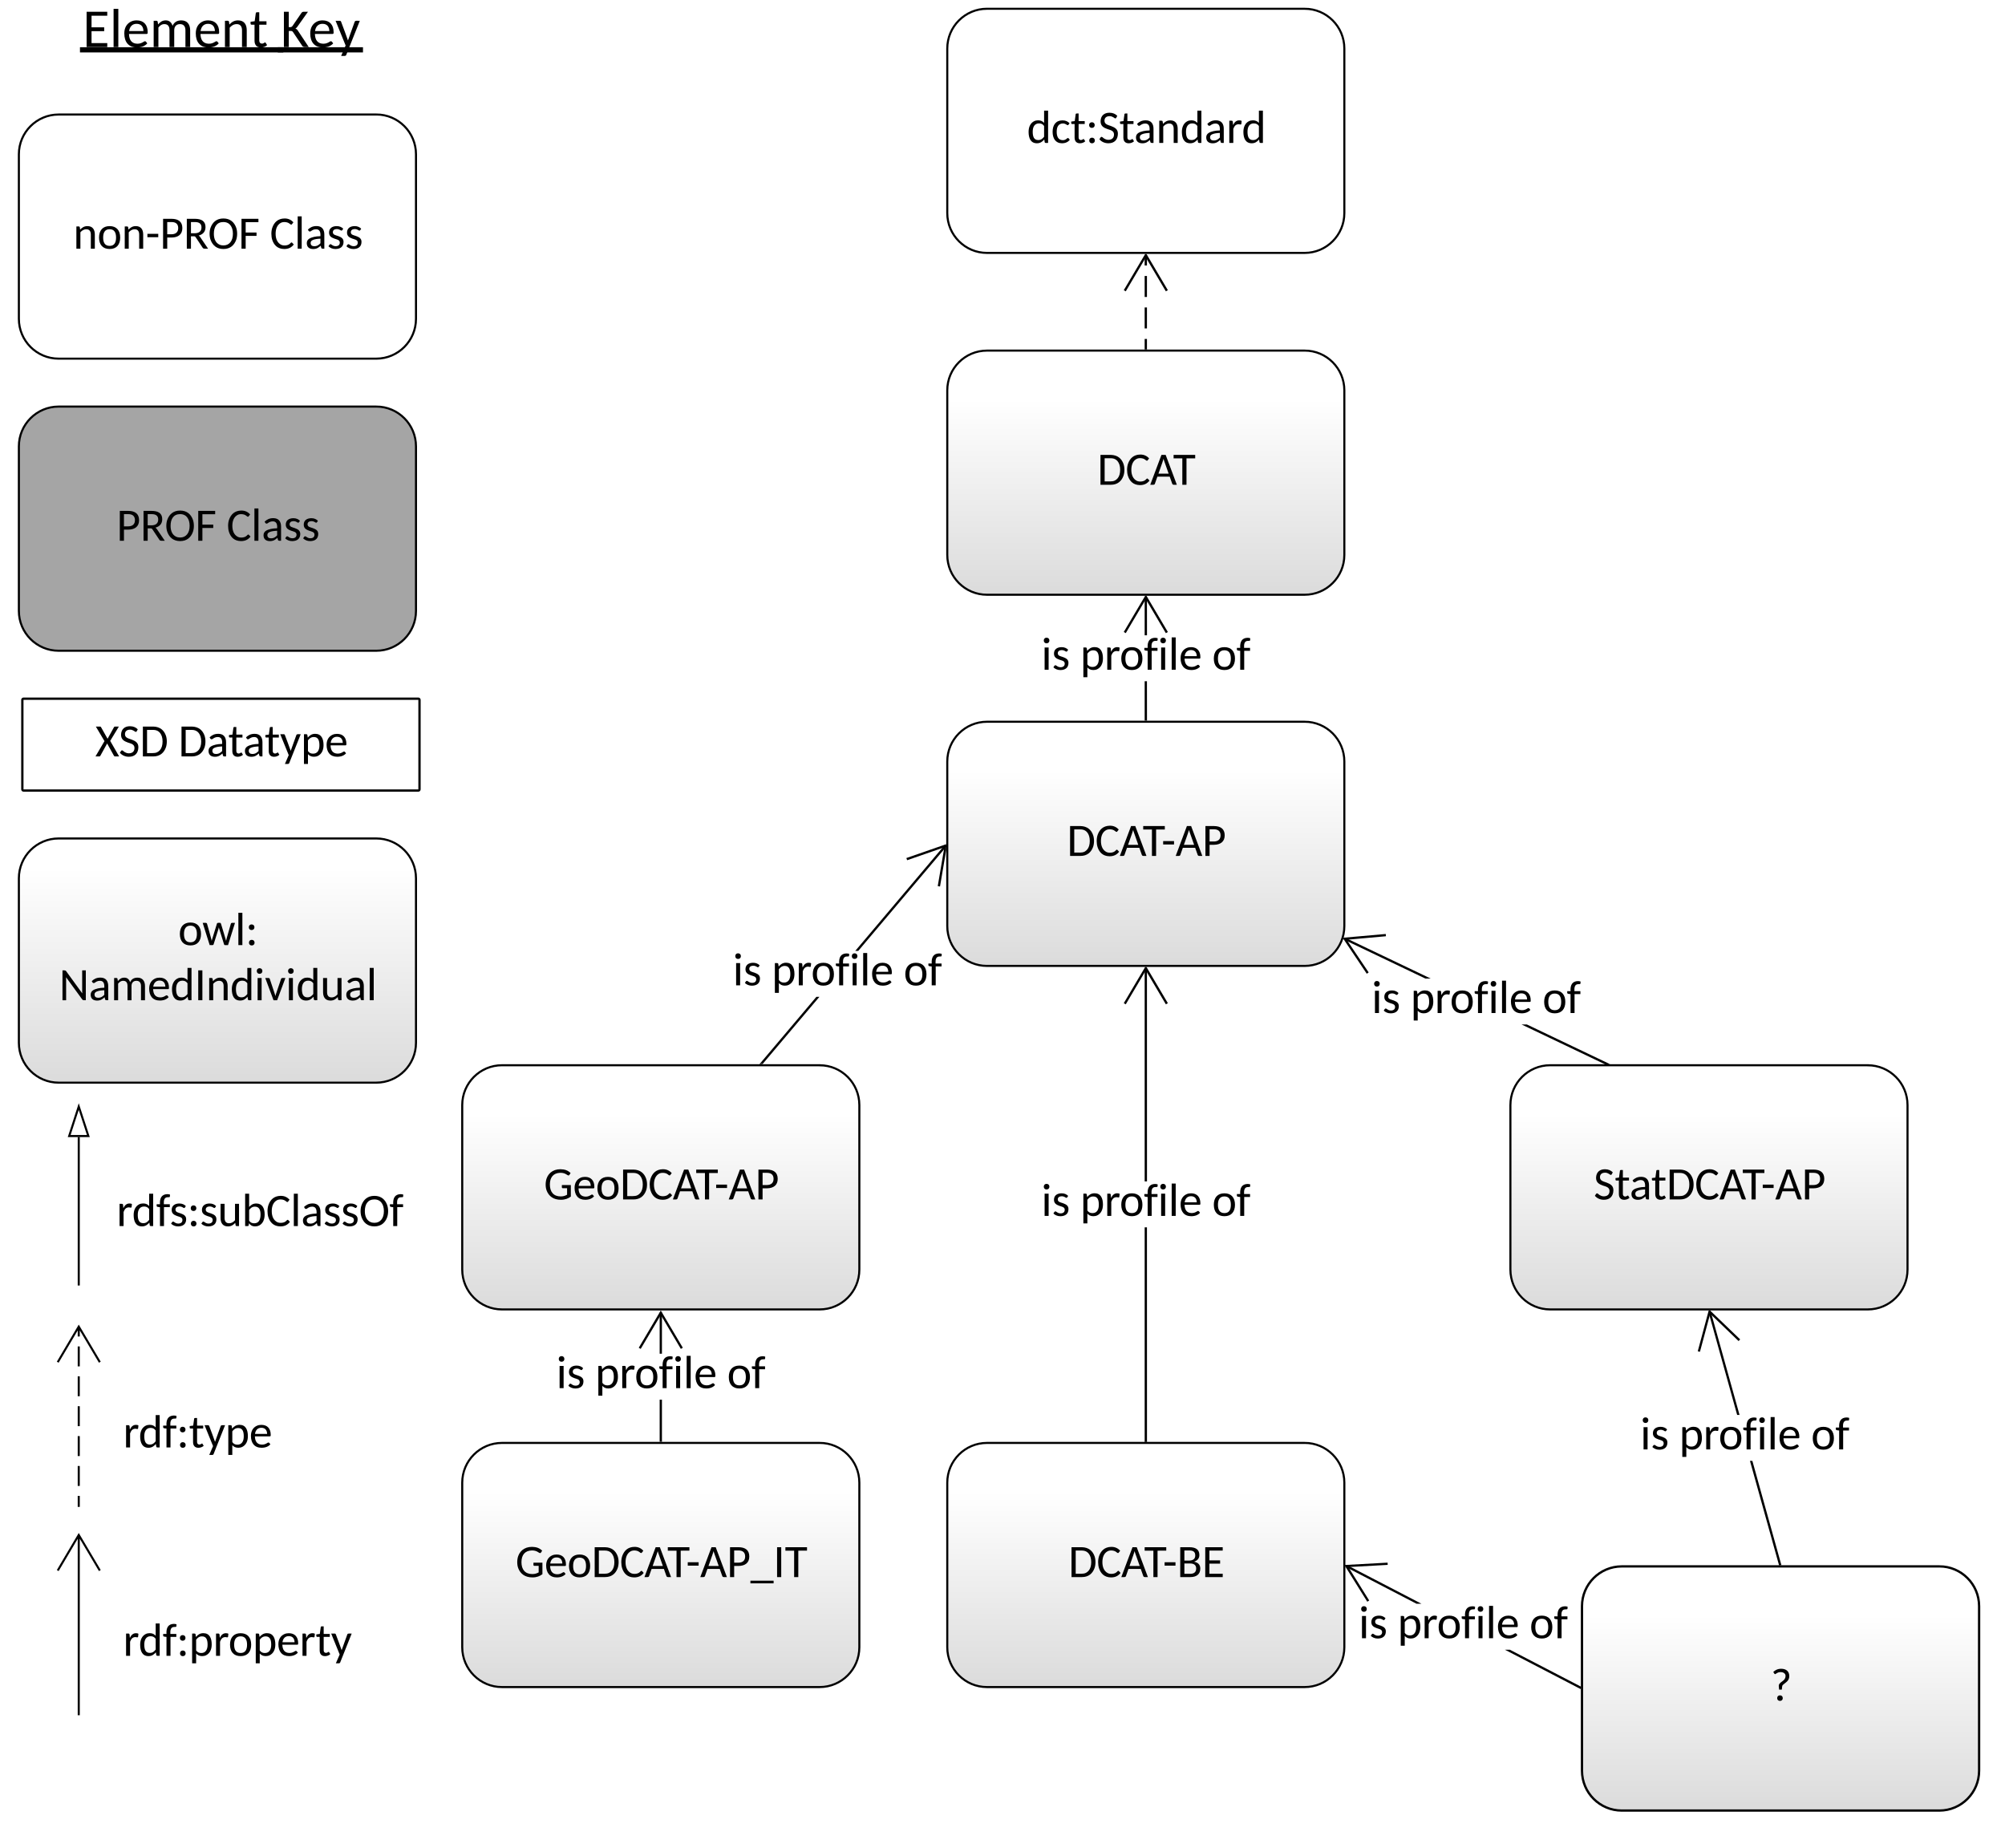 <svg xmlns="http://www.w3.org/2000/svg" xmlns:xlink="http://www.w3.org/1999/xlink" xmlns:lucid="lucid" width="970" height="894"><g transform="translate(0 0)" lucid:page-tab-id="nhCRt6Ic3q7Hg"><path d="M0 0h970v894H0z" fill="#fff"/><path d="M631.18 169.6h-153.7c-10.57 0-19.2 8.6-19.2 19.24v79.6c0 10.64 8.63 19.26 19.2 19.26h153.7c10.57 0 19.2-8.62 19.2-19.25v-79.6c0-10.64-8.63-19.26-19.2-19.26z" stroke="#000" fill="url(#a)"/><use xlink:href="#b" transform="matrix(1,0,0,1,467.106,178.448) translate(63.766 56.055)"/><path d="M631.18 349.14h-153.7c-10.57 0-19.2 8.62-19.2 19.25V448c0 10.62 8.63 19.25 19.2 19.25h153.7c10.57 0 19.2-8.63 19.2-19.26v-79.6c0-10.64-8.63-19.26-19.2-19.26z" stroke="#000" fill="url(#c)"/><use xlink:href="#d" transform="matrix(1,0,0,1,467.106,357.994) translate(49.065 56.055)"/><path d="M903.62 515.3h-153.7c-10.57 0-19.2 8.63-19.2 19.26v79.6c0 10.64 8.63 19.26 19.2 19.26h153.7c10.57 0 19.22-8.62 19.22-19.25v-79.6c0-10.64-8.65-19.26-19.22-19.26z" stroke="#000" fill="url(#e)"/><use xlink:href="#f" transform="matrix(1,0,0,1,739.547,524.17) translate(31.435 56.055)"/><path d="M396.54 698h-153.7c-10.57 0-19.22 8.6-19.22 19.24v79.6c0 10.64 8.65 19.26 19.2 19.26h153.72c10.56 0 19.2-8.62 19.2-19.25v-79.6c0-10.64-8.64-19.26-19.2-19.26z" stroke="#000" fill="url(#g)"/><use xlink:href="#h" transform="matrix(1,0,0,1,232.46,706.847) translate(16.923 56.055)"/><path d="M631.18 698h-153.7c-10.57 0-19.2 8.6-19.2 19.24v79.6c0 10.64 8.63 19.26 19.2 19.26h153.7c10.57 0 19.2-8.62 19.2-19.25v-79.6c0-10.64-8.63-19.26-19.2-19.26z" stroke="#000" fill="url(#i)"/><use xlink:href="#j" transform="matrix(1,0,0,1,467.106,706.847) translate(49.765 56.055)"/><path d="M938.27 757.73h-153.7c-10.57 0-19.22 8.62-19.22 19.25v79.6c0 10.63 8.65 19.26 19.22 19.26h153.7c10.56 0 19.2-8.63 19.2-19.25v-79.62c0-10.63-8.64-19.25-19.2-19.25z" stroke="#000" stroke-width="1.11" fill="url(#k)"/><use xlink:href="#l" transform="matrix(1,0,0,1,774.192,766.585) translate(82.352 56.055)"/><path d="M631.18 4.24h-153.7c-10.57 0-19.2 8.62-19.2 19.25v79.6c0 10.62 8.63 19.25 19.2 19.25h153.7c10.57 0 19.2-8.63 19.2-19.26V23.5c0-10.64-8.63-19.26-19.2-19.26z" stroke="#000" fill="#fff"/><use xlink:href="#m" transform="matrix(1,0,0,1,467.106,13.094) translate(29.704 56.055)"/><path d="M554.33 169.03v-45.67" fill="none"/><path d="M554.33 169.03v-5.07m0-5.08v-10.15m0-5.07V133.5m0-5.07v-5.07" stroke="#000" stroke-width="1.11" fill="none"/><path d="M554.9 169.1h-1.12V169h1.1zM565 140.37l-.97.56-9.7-16.4-9.7 16.4-.96-.56 10.37-17.52h.6zM554.9 348.58h-1.12v-19.05h1.1zm0-41.27h-1.12v-18.6h1.1z"/><path d="M554.9 348.64h-1.12l1.1-.07zM565 305.72l-.97.57-9.7-16.42-9.7 16.4-.96-.56 10.37-17.52h.6z"/><use xlink:href="#n" transform="matrix(1,0,0,1,503.756,307.308) translate(0.005 16.665)"/><use xlink:href="#o" transform="matrix(1,0,0,1,503.756,307.308) translate(18.818 16.665)"/><use xlink:href="#p" transform="matrix(1,0,0,1,503.756,307.308) translate(82.657 16.665)"/><path d="M368.9 514.75l-.84-.72 26.9-31.82h1.46zm89.14-105.43L415.2 460h-1.45l43.44-51.4z"/><path d="M368.9 514.74l-1.5.07.67-.78zM457.77 411.14l-3 17.7-1.1-.2 3.2-18.78-18 6.26-.38-1.05 19.27-6.7z"/><use xlink:href="#n" transform="matrix(1,0,0,1,354.507,459.987) translate(0.005 16.665)"/><use xlink:href="#o" transform="matrix(1,0,0,1,354.507,459.987) translate(18.818 16.665)"/><use xlink:href="#p" transform="matrix(1,0,0,1,354.507,459.987) translate(82.657 16.665)"/><path d="M778.48 514.57l-.48 1-41.87-19.98h2.58zm-86.32-41.2h-2.58l-39.35-18.8.47-1z"/><path d="M778.98 514.8h-.63l.12-.23zM670.5 452.9l-18.98 1.7 10.63 15.8-.92.63-11.38-16.95.2-.48 20.36-1.8z"/><use xlink:href="#n" transform="matrix(1,0,0,1,663.572,473.369) translate(0.005 16.665)"/><use xlink:href="#o" transform="matrix(1,0,0,1,663.572,473.369) translate(18.818 16.665)"/><use xlink:href="#p" transform="matrix(1,0,0,1,663.572,473.369) translate(82.657 16.665)"/><path d="M554.9 697.43h-1.12v-103.7h1.1zm0-125.92h-1.12V468.27h1.1z"/><path d="M554.9 698h-1.12v-.58h1.1zM565 485.27l-.97.56-9.7-16.4-9.7 16.4-.96-.56 10.37-17.52h.6z"/><use xlink:href="#n" transform="matrix(1,0,0,1,503.756,571.508) translate(0.005 16.665)"/><use xlink:href="#o" transform="matrix(1,0,0,1,503.756,571.508) translate(18.818 16.665)"/><use xlink:href="#p" transform="matrix(1,0,0,1,503.756,571.508) translate(82.657 16.665)"/><path d="M320.24 697.43h-1.1v-20.36h1.1zm0-42.58h-1.1v-19.92h1.1z"/><path d="M320.24 697.5h-1.1l1.1-.08zM330.34 651.95l-.95.56-9.7-16.4-9.72 16.4-.95-.55 10.66-18.03z"/><use xlink:href="#n" transform="matrix(1,0,0,1,269.11,654.845) translate(0.005 16.665)"/><use xlink:href="#o" transform="matrix(1,0,0,1,269.11,654.845) translate(18.818 16.665)"/><use xlink:href="#p" transform="matrix(1,0,0,1,269.11,654.845) translate(82.657 16.665)"/><path d="M861.8 757.04l-1.07.3-14.12-50.66h1.17zm-20.23-72.58h-1.15l-13.9-49.92 1.06-.3z"/><path d="M861.84 757.17h-.55l.5-.14zM841.88 647.92l-.77.8-13.74-13.2-4.95 18.4-1.06-.28 5.3-19.72h.65z"/><use xlink:href="#n" transform="matrix(1,0,0,1,793.519,684.464) translate(0.005 16.665)"/><use xlink:href="#o" transform="matrix(1,0,0,1,793.519,684.464) translate(18.818 16.665)"/><use xlink:href="#p" transform="matrix(1,0,0,1,793.519,684.464) translate(82.657 16.665)"/><path d="M765.12 816.03l-.5 1-36.57-19h2.4zM687.7 775.8h-2.4L651.02 758l.5-.98z"/><path d="M764.8 817.12l-.2-.1.2-.4zM671.36 757l-19.03 1.05 10.08 16.18-.93.58-11.08-17.75 20.9-1.15z"/><use xlink:href="#n" transform="matrix(1,0,0,1,657.298,775.804) translate(0.005 16.665)"/><use xlink:href="#o" transform="matrix(1,0,0,1,657.298,775.804) translate(18.818 16.665)"/><use xlink:href="#p" transform="matrix(1,0,0,1,657.298,775.804) translate(82.657 16.665)"/><path d="M2088.46-285.9h36912.4V1689.4H2088.46z" stroke="#000" stroke-opacity="0" stroke-width="1.67" fill-opacity="0"/><use xlink:href="#q" transform="matrix(1,0,0,1,19.652,2.598) translate(20.369 20.168)"/><use xlink:href="#r" transform="matrix(1,0,0,1,19.652,2.598) translate(116.084 20.168)"/><path d="M182.05 55.4H28.35C17.78 55.4 9.13 64 9.13 74.63v79.6c0 10.63 8.65 19.26 19.22 19.26h153.7c10.56 0 19.2-8.63 19.2-19.26v-79.6c0-10.63-8.64-19.25-19.2-19.25z" stroke="#000" fill="#fff"/><use xlink:href="#s" transform="matrix(1,0,0,1,17.972,64.244) translate(17.444 56.055)"/><use xlink:href="#t" transform="matrix(1,0,0,1,17.972,64.244) translate(112.584 56.055)"/><path d="M38.1 621.36v-71.3M38.1 621.35v.5" stroke="#000" fill="none"/><path d="M38.1 535.3l4.65 14.25h-9.28z" stroke="#000" fill="#fff"/><path d="M38.1 728.45v-86.78" fill="none"/><path d="M38.1 728.45v-4.83m0-4.82v-9.64m0-4.82v-9.64m0-4.82v-9.65m0-4.82v-9.63m0-4.82v-9.64m0-4.8v-4.83M38.1 728.43v.52M48.3 658.95l-10.2-17.2-10.17 17.2" stroke="#000" fill="none"/><path d="M182.05 196.68H28.35c-10.57 0-19.22 8.62-19.22 19.25v79.6c0 10.64 8.65 19.26 19.22 19.26h153.7c10.56 0 19.2-8.63 19.2-19.26v-79.6c0-10.64-8.64-19.26-19.2-19.26z" stroke="#000" fill="#a5a5a5"/><use xlink:href="#u" transform="matrix(1,0,0,1,17.972,205.539) translate(38.378 56.055)"/><use xlink:href="#t" transform="matrix(1,0,0,1,17.972,205.539) translate(91.65 56.055)"/><path d="M182.05 405.6H28.35c-10.57 0-19.22 8.63-19.22 19.26v79.6c0 10.63 8.65 19.26 19.22 19.26h153.7c10.56 0 19.2-8.63 19.2-19.26v-79.6c0-10.63-8.64-19.26-19.2-19.26z" stroke="#000" fill="url(#v)"/><g><use xlink:href="#w" transform="matrix(1,0,0,1,17.972,414.463) translate(68.22 42.723)"/><use xlink:href="#x" transform="matrix(1,0,0,1,17.972,414.463) translate(10.631 69.387)"/></g><path d="M38.1 829.23v-86.78M38.1 829.22v.5M48.3 759.74l-10.2-17.2-10.17 17.2" stroke="#000" fill="none"/><path d="M11.37 337.98c-.3 0-.56.25-.56.56v43.32c0 .3.26.56.57.56h191c.32 0 .57-.25.57-.56v-43.32c0-.3-.25-.56-.56-.56z" stroke="#000" stroke-width="1.11" fill="#fff"/><g><use xlink:href="#y" transform="matrix(1,0,0,1,19.652,346.865) translate(26.417 19.055)"/><use xlink:href="#z" transform="matrix(1,0,0,1,19.652,346.865) translate(66.636 19.055)"/></g><path d="M7986.54 30814.63h27865.3v1975.27H7986.53z" stroke="#000" stroke-opacity="0" stroke-width="1.67" fill-opacity="0"/><g><use xlink:href="#A" transform="matrix(1,0,0,1,56.406,574.045) translate(0 19.055)"/></g><path d="M8515.5 35681.1h27865.3v1975.26H8515.5z" stroke="#000" stroke-opacity="0" stroke-width="1.67" fill-opacity="0"/><g><use xlink:href="#B" transform="matrix(1,0,0,1,59.556,681.132) translate(0 19.055)"/></g><path d="M8515.5 40261.26h27865.3v1975.27H8515.5z" stroke="#000" stroke-opacity="0" stroke-width="1.67" fill-opacity="0"/><g><use xlink:href="#C" transform="matrix(1,0,0,1,59.556,781.919) translate(0 19.055)"/></g><path d="M396.54 515.3h-153.7c-10.57 0-19.22 8.63-19.22 19.26v79.6c0 10.64 8.65 19.26 19.2 19.26h153.72c10.56 0 19.2-8.62 19.2-19.25v-79.6c0-10.64-8.64-19.26-19.2-19.26z" stroke="#000" fill="url(#D)"/><g><use xlink:href="#E" transform="matrix(1,0,0,1,232.46,524.17) translate(30.67 56.055)"/></g><defs><linearGradient gradientUnits="userSpaceOnUse" id="a" x1="458.27" y1="169.59" x2="458.27" y2="287.7"><stop offset="0%" stop-color="#fff"/><stop offset="20%" stop-color="#fff"/><stop offset="100%" stop-color="#dbdbdb"/></linearGradient><path d="M1148-926c58 156 58 382 0 538C1064-162 892 0 593 0H139v-1314h454c298 6 472 162 555 388zM976-442c38-121 39-309 0-430-55-171-167-295-383-295H322v1020c157-7 329 19 441-35 105-50 176-139 213-260" id="F"/><path d="M1052-184C961-66 832 17 628 14c-289-4-447-172-522-398-53-160-53-388 3-546 81-226 241-394 534-399 180-3 301 72 392 167-25 33-46 70-75 99-51 21-73-33-114-51-77-60-256-80-362-23-152 81-231 248-231 480 0 233 83 400 235 481 113 60 301 37 376-30 33-15 74-101 116-56" id="G"/><path d="M1178 0c-74-7-179 24-202-42L864-358H322L211-43C194 22 84-6 8 0l493-1314h185zM368-488h450c-69-195-137-390-206-585-7-21-13-44-19-69-68 226-151 434-225 654" id="H"/><path d="M974-1314v152H591V0H408v-1162H24v-152h950" id="I"/><g id="b"><use transform="matrix(0.011,0,0,0.011,0,0)" xlink:href="#F"/><use transform="matrix(0.011,0,0,0.011,13.671,0)" xlink:href="#G"/><use transform="matrix(0.011,0,0,0.011,25.518,0)" xlink:href="#H"/><use transform="matrix(0.011,0,0,0.011,36.639,0)" xlink:href="#I"/></g><linearGradient gradientUnits="userSpaceOnUse" id="c" x1="458.27" y1="349.14" x2="458.27" y2="467.25"><stop offset="0%" stop-color="#fff"/><stop offset="20%" stop-color="#fff"/><stop offset="100%" stop-color="#dbdbdb"/></linearGradient><path d="M75-653h478v149H75v-149" id="J"/><path d="M994-906c0 279-183 411-470 416H329V0H147v-1314h377c290 3 470 124 470 408zm-182 0c0-176-103-265-288-265H329v537h195c180-4 288-94 288-272" id="K"/><g id="d"><use transform="matrix(0.011,0,0,0.011,0,0)" xlink:href="#F"/><use transform="matrix(0.011,0,0,0.011,13.671,0)" xlink:href="#G"/><use transform="matrix(0.011,0,0,0.011,25.518,0)" xlink:href="#H"/><use transform="matrix(0.011,0,0,0.011,36.639,0)" xlink:href="#I"/><use transform="matrix(0.011,0,0,0.011,45.731,0)" xlink:href="#J"/><use transform="matrix(0.011,0,0,0.011,52.534,0)" xlink:href="#H"/><use transform="matrix(0.011,0,0,0.011,65.391,0)" xlink:href="#K"/></g><linearGradient gradientUnits="userSpaceOnUse" id="e" x1="730.71" y1="515.31" x2="730.71" y2="633.42"><stop offset="0%" stop-color="#fff"/><stop offset="20%" stop-color="#fff"/><stop offset="100%" stop-color="#dbdbdb"/></linearGradient><path d="M454-137c154-4 244-84 244-236 0-172-165-194-295-240-161-57-303-135-295-354 9-227 154-362 390-362 152 0 266 55 344 137l-45 85c-37 63-91-1-127-21-44-25-97-52-170-50-136 3-221 69-221 201 0 166 169 187 295 236 153 60 300 130 295 341-6 260-155 414-419 414-174 0-309-76-395-172 24-34 40-77 71-104 55-23 84 36 125 60 52 30 115 67 203 65" id="L"/><path d="M650-73c-53 51-136 87-233 88-153 0-235-95-235-251v-596c-55-8-148 24-148-39v-70l154-20 41-301c4-50 80-28 129-33v335h269v128H358v584c-2 72 34 118 99 120 56 2 78-32 116-46 15 0 19 7 25 17" id="M"/><path d="M514-995c228 0 341 142 341 370V0c-56-5-123 17-137-41l-22-91C610-53 522 18 358 15 189 12 84-73 84-244c0-178 154-235 319-276 76-19 169-27 280-30 12-176-30-304-190-304-107 0-171 42-231 86-34 25-81 14-98-16l-32-56c98-93 207-155 382-155zM253-253c0 98 61 145 158 145 133 0 205-61 272-130v-202c-134 6-246 19-333 58-57 26-97 59-97 129" id="N"/><g id="f"><use transform="matrix(0.011,0,0,0.011,0,0)" xlink:href="#L"/><use transform="matrix(0.011,0,0,0.011,10.209,0)" xlink:href="#M"/><use transform="matrix(0.011,0,0,0.011,17.381,0)" xlink:href="#N"/><use transform="matrix(0.011,0,0,0.011,27.818,0)" xlink:href="#M"/><use transform="matrix(0.011,0,0,0.011,35.261,0)" xlink:href="#F"/><use transform="matrix(0.011,0,0,0.011,48.932,0)" xlink:href="#G"/><use transform="matrix(0.011,0,0,0.011,60.78,0)" xlink:href="#H"/><use transform="matrix(0.011,0,0,0.011,71.9,0)" xlink:href="#I"/><use transform="matrix(0.011,0,0,0.011,80.992,0)" xlink:href="#J"/><use transform="matrix(0.011,0,0,0.011,87.795,0)" xlink:href="#H"/><use transform="matrix(0.011,0,0,0.011,100.652,0)" xlink:href="#K"/></g><linearGradient gradientUnits="userSpaceOnUse" id="g" x1="223.62" y1="697.99" x2="223.62" y2="816.1"><stop offset="0%" stop-color="#fff"/><stop offset="20%" stop-color="#fff"/><stop offset="100%" stop-color="#dbdbdb"/></linearGradient><path d="M1185-127C1068-41 935 14 745 14c-326 0-527-159-621-398-63-159-60-385-2-546 98-271 362-446 744-388 132 20 229 80 308 155l-51 82c-30 54-91 8-125-15-70-46-159-79-279-76-306 8-456 204-456 515 0 322 159 524 477 524 121 0 198-31 280-74v-288H831c-62 2-34-84-40-138h394v506" id="O"/><path d="M544 14C232 14 75-190 75-509c0-226 105-376 267-447 57-25 122-37 193-37 265 0 410 167 410 437 0 47-2 68-42 68H249c7 217 94 359 310 364 110 2 183-39 248-80 70-44 93 39 123 67C847-42 716 14 544 14zm243-610c-5-164-86-266-249-269-173-3-262 113-284 269h533" id="P"/><path d="M75-490c0-310 160-503 466-503s464 194 464 503c0 310-158 504-464 504C234 14 75-180 75-490zm181 1c0 215 74 366 285 366 210 0 283-152 283-366s-74-367-283-367c-211 0-285 152-285 367" id="Q"/><path d="M1020 158v117H0V158h1020" id="R"/><path d="M349 0H167v-1314h182V0" id="S"/><g id="h"><use transform="matrix(0.011,0,0,0.011,0,0)" xlink:href="#O"/><use transform="matrix(0.011,0,0,0.011,14.018,0)" xlink:href="#P"/><use transform="matrix(0.011,0,0,0.011,25.073,0)" xlink:href="#Q"/><use transform="matrix(0.011,0,0,0.011,36.791,0)" xlink:href="#F"/><use transform="matrix(0.011,0,0,0.011,50.462,0)" xlink:href="#G"/><use transform="matrix(0.011,0,0,0.011,62.309,0)" xlink:href="#H"/><use transform="matrix(0.011,0,0,0.011,73.43,0)" xlink:href="#I"/><use transform="matrix(0.011,0,0,0.011,82.522,0)" xlink:href="#J"/><use transform="matrix(0.011,0,0,0.011,89.325,0)" xlink:href="#H"/><use transform="matrix(0.011,0,0,0.011,102.182,0)" xlink:href="#K"/><use transform="matrix(0.011,0,0,0.011,113.661,0)" xlink:href="#R"/><use transform="matrix(0.011,0,0,0.011,124.727,0)" xlink:href="#S"/><use transform="matrix(0.011,0,0,0.011,130.326,0)" xlink:href="#I"/></g><linearGradient gradientUnits="userSpaceOnUse" id="i" x1="458.27" y1="697.99" x2="458.27" y2="816.1"><stop offset="0%" stop-color="#fff"/><stop offset="20%" stop-color="#fff"/><stop offset="100%" stop-color="#dbdbdb"/></linearGradient><path d="M1026-375C1026-119 851 0 588 0H144v-1314h401c262 1 440 88 440 343 0 167-103 249-235 295 165 32 276 118 276 301zm-181-4c0-148-98-219-260-219H326v454h259c164-1 260-74 260-235zm-41-570c0-163-89-221-259-222H326v445h212c160-3 266-67 266-223" id="T"/><path d="M913-1314v148H328v431h471v143H328v444h586L913 0H145v-1314h768" id="U"/><g id="j"><use transform="matrix(0.011,0,0,0.011,0,0)" xlink:href="#F"/><use transform="matrix(0.011,0,0,0.011,13.671,0)" xlink:href="#G"/><use transform="matrix(0.011,0,0,0.011,25.518,0)" xlink:href="#H"/><use transform="matrix(0.011,0,0,0.011,36.639,0)" xlink:href="#I"/><use transform="matrix(0.011,0,0,0.011,45.731,0)" xlink:href="#J"/><use transform="matrix(0.011,0,0,0.011,52.534,0)" xlink:href="#T"/><use transform="matrix(0.011,0,0,0.011,64.62,0)" xlink:href="#U"/></g><linearGradient gradientUnits="userSpaceOnUse" id="k" x1="765.35" y1="757.73" x2="765.35" y2="875.84"><stop offset="0%" stop-color="#fff"/><stop offset="20%" stop-color="#fff"/><stop offset="100%" stop-color="#dbdbdb"/></linearGradient><path d="M663-1075c7-185-245-218-379-135-36 22-82 77-115 24l-46-74c84-76 189-139 347-139 211 0 352 106 357 314 6 226-169 287-283 397-46 44-30 133-46 205H378c1-80-34-175 4-236 80-129 273-153 281-356zM418 14c-75 0-123-47-123-121s48-123 123-123c74 0 122 49 122 123S492 14 418 14" id="V"/><use transform="matrix(0.011,0,0,0.011,0,0)" xlink:href="#V" id="l"/><path d="M492-995c127 0 201 45 264 114v-541h176V0c-55-7-141 23-150-36l-18-117C688-64 595 14 440 14 170 14 74-204 74-486c0-228 88-392 242-470 52-26 111-39 176-39zM255-486c2 201 49 359 242 359 130 0 195-67 259-146v-473c-54-73-114-114-224-114-197 0-279 159-277 374" id="W"/><path d="M69-490c0-299 140-503 438-503 143 0 234 53 308 127-20 26-37 58-61 80-40 18-64-17-93-32-37-19-81-40-143-39-201 7-269 160-269 367 0 204 66 360 261 368 96 4 149-38 198-81 21-19 50-20 67 2l51 64C751-46 640 14 479 14 199 14 69-199 69-490" id="X"/><path d="M271-232c74 0 125 50 125 125 0 74-52 123-125 123S149-34 149-107c0-74 48-125 122-125zm-6-678c74 0 125 50 125 125 0 74-52 123-125 123s-122-50-122-123c0-74 48-125 122-125" id="Y"/><path d="M575-854c-119 2-197 63-259 134V0H140v-978c55 7 141-23 150 36l15 104c78-83 170-155 321-155 223 0 325 146 325 370V0H775v-623c0-140-61-233-200-231" id="Z"/><path d="M536-823c-141 7-187 99-229 205V0H131v-978c60 8 148-26 154 48l12 144c58-123 149-234 328-202 18 3 34 11 49 21l-14 130c-12 52-78 12-124 14" id="aa"/><g id="m"><use transform="matrix(0.011,0,0,0.011,0,0)" xlink:href="#W"/><use transform="matrix(0.011,0,0,0.011,11.674,0)" xlink:href="#X"/><use transform="matrix(0.011,0,0,0.011,21.07,0)" xlink:href="#M"/><use transform="matrix(0.011,0,0,0.011,28.513,0)" xlink:href="#Y"/><use transform="matrix(0.011,0,0,0.011,34.458,0)" xlink:href="#L"/><use transform="matrix(0.011,0,0,0.011,44.668,0)" xlink:href="#M"/><use transform="matrix(0.011,0,0,0.011,51.839,0)" xlink:href="#N"/><use transform="matrix(0.011,0,0,0.011,62.483,0)" xlink:href="#Z"/><use transform="matrix(0.011,0,0,0.011,74.157,0)" xlink:href="#W"/><use transform="matrix(0.011,0,0,0.011,85.831,0)" xlink:href="#N"/><use transform="matrix(0.011,0,0,0.011,96.475,0)" xlink:href="#aa"/><use transform="matrix(0.011,0,0,0.011,103.918,0)" xlink:href="#W"/></g><path d="M323-978V0H147v-978h176zm-91-431c74 0 125 50 125 125 0 74-52 123-125 123s-122-50-122-123c0-74 48-125 122-125" id="ab"/><path d="M95-709c0-188 136-281 332-284 128-2 226 47 291 114-25 33-46 112-108 74-47-29-100-60-179-58-97 2-169 47-169 140 0 121 140 131 235 168 118 46 235 94 235 255C732-91 595 11 381 15 247 17 139-38 70-104c26-39 56-126 124-80 51 35 104 76 195 74 109-2 179-54 179-159 0-126-138-136-236-173C209-488 95-543 95-709" id="ac"/><g id="n"><use transform="matrix(0.011,0,0,0.011,0,0)" xlink:href="#ab"/><use transform="matrix(0.011,0,0,0.011,5.099,0)" xlink:href="#ac"/></g><path d="M581 14c-127 0-201-47-264-114v430H141V-978c55 7 141-23 150 36l17 114c76-89 171-167 326-167 271 0 368 217 368 499 0 229-91 393-245 471-52 26-111 39-176 39zm240-510c-2-202-50-358-245-358-128 0-197 66-259 146v472c53 73 114 114 225 114 198 0 281-159 279-374" id="ad"/><path d="M523-1269c-167-5-192 134-183 309h263v128H346V0H170v-831c-44-9-102-4-133-26-23-17-9-67-13-103h146c-18-271 76-439 324-444 44 0 83 8 117 19-9 39 11 106-29 113-15 2-34 3-59 3" id="ae"/><path d="M323-1422V0H147v-1422h176" id="af"/><g id="o"><use transform="matrix(0.011,0,0,0.011,0,0)" xlink:href="#ad"/><use transform="matrix(0.011,0,0,0.011,11.674,0)" xlink:href="#aa"/><use transform="matrix(0.011,0,0,0.011,19.063,0)" xlink:href="#Q"/><use transform="matrix(0.011,0,0,0.011,30.78,0)" xlink:href="#ae"/><use transform="matrix(0.011,0,0,0.011,37.561,0)" xlink:href="#ab"/><use transform="matrix(0.011,0,0,0.011,42.661,0)" xlink:href="#af"/><use transform="matrix(0.011,0,0,0.011,47.76,0)" xlink:href="#P"/></g><g id="p"><use transform="matrix(0.011,0,0,0.011,0,0)" xlink:href="#Q"/><use transform="matrix(0.011,0,0,0.011,11.718,0)" xlink:href="#ae"/></g><path d="M545-854c-104 0-170 61-222 126V0H147v-978c54 8 140-23 149 36l15 100c68-77 143-150 284-151 143-1 221 88 255 203 52-123 153-201 320-203 220-2 335 143 335 370V0h-176v-623c1-143-65-231-201-231-139 0-216 89-216 231V0H736v-623c1-145-55-231-191-231" id="ag"/><g id="q"><use transform="matrix(0.013,0,0,0.013,0,0)" xlink:href="#U"/><use transform="matrix(0.013,0,0,0.013,13.022,0)" xlink:href="#af"/><use transform="matrix(0.013,0,0,0.013,19.143,0)" xlink:href="#P"/><use transform="matrix(0.013,0,0,0.013,32.413,0)" xlink:href="#ag"/><use transform="matrix(0.013,0,0,0.013,53.718,0)" xlink:href="#P"/><use transform="matrix(0.013,0,0,0.013,66.988,0)" xlink:href="#Z"/><use transform="matrix(0.013,0,0,0.013,80.752,0)" xlink:href="#M"/><path d="M-1.33.08h98.38V2.6H-1.33z"/></g><path d="M306-740c60 2 107 0 133-38l339-494c22-28 41-41 86-42h156L620-750c-21 29-44 49-67 61 31 11 60 31 83 65L1049 0c-85-7-198 21-238-38L463-558c-23-30-38-42-90-42h-67V0H124v-1314h182v574" id="ah"/><path d="M409 288c-14 65-120 35-192 42L385-58 11-978h152c30-1 46 16 53 36 86 232 175 459 256 696 80-235 169-463 250-696 20-58 122-29 191-36" id="ai"/><g id="r"><use transform="matrix(0.013,0,0,0.013,0,0)" xlink:href="#ah"/><use transform="matrix(0.013,0,0,0.013,13.374,0)" xlink:href="#P"/><use transform="matrix(0.013,0,0,0.013,26.475,0)" xlink:href="#ai"/><path d="M-1.33.08h41.2V2.6h-41.2z"/></g><path d="M969-949c0 213-127 324-301 372 24 16 43 33 61 57L1082 0c-87-8-195 23-235-37L536-505c-21-29-36-41-85-41H329V0H147v-1314h360c275 2 462 97 462 365zM500-679c179-3 292-82 292-257 0-157-95-235-285-235H329v492h171" id="aj"/><path d="M1240-928c58 159 58 383 0 542-85 230-258 400-561 400S201-157 116-386c-59-159-59-383 0-542 86-230 259-401 563-401s477 171 561 401zm-172 486c38-122 39-308 0-430-56-173-170-300-389-300-293 0-420 215-420 515 0 237 85 404 247 479 99 47 246 46 346 0 107-49 178-142 216-264" id="ak"/><path d="M882-1314v148H321v455h477v148H321V0H138v-1314h744" id="al"/><g id="s"><use transform="matrix(0.011,0,0,0.011,0,0)" xlink:href="#Z"/><use transform="matrix(0.011,0,0,0.011,11.674,0)" xlink:href="#Q"/><use transform="matrix(0.011,0,0,0.011,23.392,0)" xlink:href="#Z"/><use transform="matrix(0.011,0,0,0.011,35.066,0)" xlink:href="#J"/><use transform="matrix(0.011,0,0,0.011,41.869,0)" xlink:href="#K"/><use transform="matrix(0.011,0,0,0.011,53.348,0)" xlink:href="#aj"/><use transform="matrix(0.011,0,0,0.011,65.195,0)" xlink:href="#ak"/><use transform="matrix(0.011,0,0,0.011,79.907,0)" xlink:href="#al"/></g><g id="t"><use transform="matrix(0.011,0,0,0.011,0,0)" xlink:href="#G"/><use transform="matrix(0.011,0,0,0.011,11.848,0)" xlink:href="#af"/><use transform="matrix(0.011,0,0,0.011,16.947,0)" xlink:href="#N"/><use transform="matrix(0.011,0,0,0.011,27.591,0)" xlink:href="#ac"/><use transform="matrix(0.011,0,0,0.011,36.281,0)" xlink:href="#ac"/></g><g id="u"><use transform="matrix(0.011,0,0,0.011,0,0)" xlink:href="#K"/><use transform="matrix(0.011,0,0,0.011,11.479,0)" xlink:href="#aj"/><use transform="matrix(0.011,0,0,0.011,23.327,0)" xlink:href="#ak"/><use transform="matrix(0.011,0,0,0.011,38.039,0)" xlink:href="#al"/></g><linearGradient gradientUnits="userSpaceOnUse" id="v" x1="9.13" y1="405.6" x2="9.13" y2="523.72"><stop offset="0%" stop-color="#fff"/><stop offset="12.18%" stop-color="#fff"/><stop offset="100%" stop-color="#dbdbdb"/></linearGradient><path d="M21-978c68 8 173-25 191 37 66 230 131 458 192 691 6 21 9 43 12 64 75-256 159-506 233-760 13-43 73-33 125-34 27 0 43 14 50 34 75 254 156 502 227 760 7-43 18-87 31-132l179-624c15-59 116-29 182-36L1136 0H996c-17 0-28-11-35-33-73-235-147-469-219-705-4-15-7-30-10-45-7 32-14 62-23 92L501-33C485 26 391-10 329 0" id="am"/><g id="w"><use transform="matrix(0.011,0,0,0.011,0,0)" xlink:href="#Q"/><use transform="matrix(0.011,0,0,0.011,11.631,0)" xlink:href="#am"/><use transform="matrix(0.011,0,0,0.011,27.515,0)" xlink:href="#af"/><use transform="matrix(0.011,0,0,0.011,32.614,0)" xlink:href="#Y"/></g><path d="M304-1012c2 28 4 55 4 84V0H148v-1314c60 5 126-11 157 31l714 983c-2-29-5-61-5-91v-923h160V0c-61-3-126 10-156-32" id="an"/><path d="M542 0H383L19-978h145c26-1 46 18 53 36 77 231 156 461 231 694 7 22 12 44 17 67 10-48 25-91 40-135l212-626c18-58 121-29 189-36" id="ao"/><path d="M450 15c-223 0-325-146-325-370v-623h176v623c0 141 61 233 200 231 119-1 195-63 259-133v-721h176V0c-55-7-141 23-150-36l-16-104C692-57 602 15 450 15" id="ap"/><g id="x"><use transform="matrix(0.011,0,0,0.011,0,0)" xlink:href="#an"/><use transform="matrix(0.011,0,0,0.011,14.343,0)" xlink:href="#N"/><use transform="matrix(0.011,0,0,0.011,24.987,0)" xlink:href="#ag"/><use transform="matrix(0.011,0,0,0.011,42.737,0)" xlink:href="#P"/><use transform="matrix(0.011,0,0,0.011,53.792,0)" xlink:href="#W"/><use transform="matrix(0.011,0,0,0.011,65.467,0)" xlink:href="#S"/><use transform="matrix(0.011,0,0,0.011,71.065,0)" xlink:href="#Z"/><use transform="matrix(0.011,0,0,0.011,82.739,0)" xlink:href="#W"/><use transform="matrix(0.011,0,0,0.011,94.413,0)" xlink:href="#ab"/><use transform="matrix(0.011,0,0,0.011,99.513,0)" xlink:href="#ao"/><use transform="matrix(0.011,0,0,0.011,109.549,0)" xlink:href="#ab"/><use transform="matrix(0.011,0,0,0.011,114.648,0)" xlink:href="#W"/><use transform="matrix(0.011,0,0,0.011,126.322,0)" xlink:href="#ap"/><use transform="matrix(0.011,0,0,0.011,137.996,0)" xlink:href="#N"/><use transform="matrix(0.011,0,0,0.011,148.64,0)" xlink:href="#af"/></g><path d="M407-674L27-1314h181c27 0 37 9 46 25l289 512c93-171 187-340 282-509 9-15 19-27 41-28h174L658-684 1052 0H871c-27 1-41-18-50-34L524-570C428-389 328-212 228-34c-9 16-22 34-47 34H11" id="aq"/><g id="y"><use transform="matrix(0.011,0,0,0.011,0,0)" xlink:href="#aq"/><use transform="matrix(0.011,0,0,0.011,11.316,0)" xlink:href="#L"/><use transform="matrix(0.011,0,0,0.011,21.526,0)" xlink:href="#F"/></g><g id="z"><use transform="matrix(0.011,0,0,0.011,0,0)" xlink:href="#F"/><use transform="matrix(0.011,0,0,0.011,13.671,0)" xlink:href="#N"/><use transform="matrix(0.011,0,0,0.011,24.108,0)" xlink:href="#M"/><use transform="matrix(0.011,0,0,0.011,31.279,0)" xlink:href="#N"/><use transform="matrix(0.011,0,0,0.011,41.717,0)" xlink:href="#M"/><use transform="matrix(0.011,0,0,0.011,49.16,0)" xlink:href="#ai"/><use transform="matrix(0.011,0,0,0.011,59.217,0)" xlink:href="#ad"/><use transform="matrix(0.011,0,0,0.011,70.891,0)" xlink:href="#P"/></g><path d="M586 14c-139 0-211-58-275-138-12 47 7 124-53 124H144v-1422h176v583c74-85 165-154 314-154 264 0 368 206 368 479 0 238-85 409-243 490-51 25-109 38-173 38zm235-522c0-208-63-346-246-346-127 0-194 66-255 146v472c53 73 113 114 222 114 204 0 279-159 279-386" id="ar"/><g id="A"><use transform="matrix(0.011,0,0,0.011,0,0)" xlink:href="#aa"/><use transform="matrix(0.011,0,0,0.011,7.443,0)" xlink:href="#W"/><use transform="matrix(0.011,0,0,0.011,19.117,0)" xlink:href="#ae"/><use transform="matrix(0.011,0,0,0.011,25.605,0)" xlink:href="#ac"/><use transform="matrix(0.011,0,0,0.011,34.296,0)" xlink:href="#Y"/><use transform="matrix(0.011,0,0,0.011,40.241,0)" xlink:href="#ac"/><use transform="matrix(0.011,0,0,0.011,48.932,0)" xlink:href="#ap"/><use transform="matrix(0.011,0,0,0.011,60.606,0)" xlink:href="#ar"/><use transform="matrix(0.011,0,0,0.011,72.28,0)" xlink:href="#G"/><use transform="matrix(0.011,0,0,0.011,84.128,0)" xlink:href="#af"/><use transform="matrix(0.011,0,0,0.011,89.227,0)" xlink:href="#N"/><use transform="matrix(0.011,0,0,0.011,99.871,0)" xlink:href="#ac"/><use transform="matrix(0.011,0,0,0.011,108.561,0)" xlink:href="#ac"/><use transform="matrix(0.011,0,0,0.011,117.252,0)" xlink:href="#ak"/><use transform="matrix(0.011,0,0,0.011,131.964,0)" xlink:href="#ae"/></g><g id="B"><use transform="matrix(0.011,0,0,0.011,0,0)" xlink:href="#aa"/><use transform="matrix(0.011,0,0,0.011,7.443,0)" xlink:href="#W"/><use transform="matrix(0.011,0,0,0.011,19.117,0)" xlink:href="#ae"/><use transform="matrix(0.011,0,0,0.011,25.898,0)" xlink:href="#Y"/><use transform="matrix(0.011,0,0,0.011,31.844,0)" xlink:href="#M"/><use transform="matrix(0.011,0,0,0.011,39.286,0)" xlink:href="#ai"/><use transform="matrix(0.011,0,0,0.011,49.344,0)" xlink:href="#ad"/><use transform="matrix(0.011,0,0,0.011,61.018,0)" xlink:href="#P"/></g><g id="C"><use transform="matrix(0.011,0,0,0.011,0,0)" xlink:href="#aa"/><use transform="matrix(0.011,0,0,0.011,7.443,0)" xlink:href="#W"/><use transform="matrix(0.011,0,0,0.011,19.117,0)" xlink:href="#ae"/><use transform="matrix(0.011,0,0,0.011,25.898,0)" xlink:href="#Y"/><use transform="matrix(0.011,0,0,0.011,31.844,0)" xlink:href="#ad"/><use transform="matrix(0.011,0,0,0.011,43.518,0)" xlink:href="#aa"/><use transform="matrix(0.011,0,0,0.011,50.906,0)" xlink:href="#Q"/><use transform="matrix(0.011,0,0,0.011,62.624,0)" xlink:href="#ad"/><use transform="matrix(0.011,0,0,0.011,74.298,0)" xlink:href="#P"/><use transform="matrix(0.011,0,0,0.011,85.354,0)" xlink:href="#aa"/><use transform="matrix(0.011,0,0,0.011,93.1,0)" xlink:href="#M"/><use transform="matrix(0.011,0,0,0.011,100.543,0)" xlink:href="#ai"/></g><linearGradient gradientUnits="userSpaceOnUse" id="D" x1="223.62" y1="515.31" x2="223.62" y2="633.42"><stop offset="0%" stop-color="#fff"/><stop offset="20%" stop-color="#fff"/><stop offset="100%" stop-color="#dbdbdb"/></linearGradient><g id="E"><use transform="matrix(0.011,0,0,0.011,0,0)" xlink:href="#O"/><use transform="matrix(0.011,0,0,0.011,14.018,0)" xlink:href="#P"/><use transform="matrix(0.011,0,0,0.011,25.073,0)" xlink:href="#Q"/><use transform="matrix(0.011,0,0,0.011,36.791,0)" xlink:href="#F"/><use transform="matrix(0.011,0,0,0.011,50.462,0)" xlink:href="#G"/><use transform="matrix(0.011,0,0,0.011,62.309,0)" xlink:href="#H"/><use transform="matrix(0.011,0,0,0.011,73.43,0)" xlink:href="#I"/><use transform="matrix(0.011,0,0,0.011,82.522,0)" xlink:href="#J"/><use transform="matrix(0.011,0,0,0.011,89.325,0)" xlink:href="#H"/><use transform="matrix(0.011,0,0,0.011,102.182,0)" xlink:href="#K"/></g></defs></g></svg>